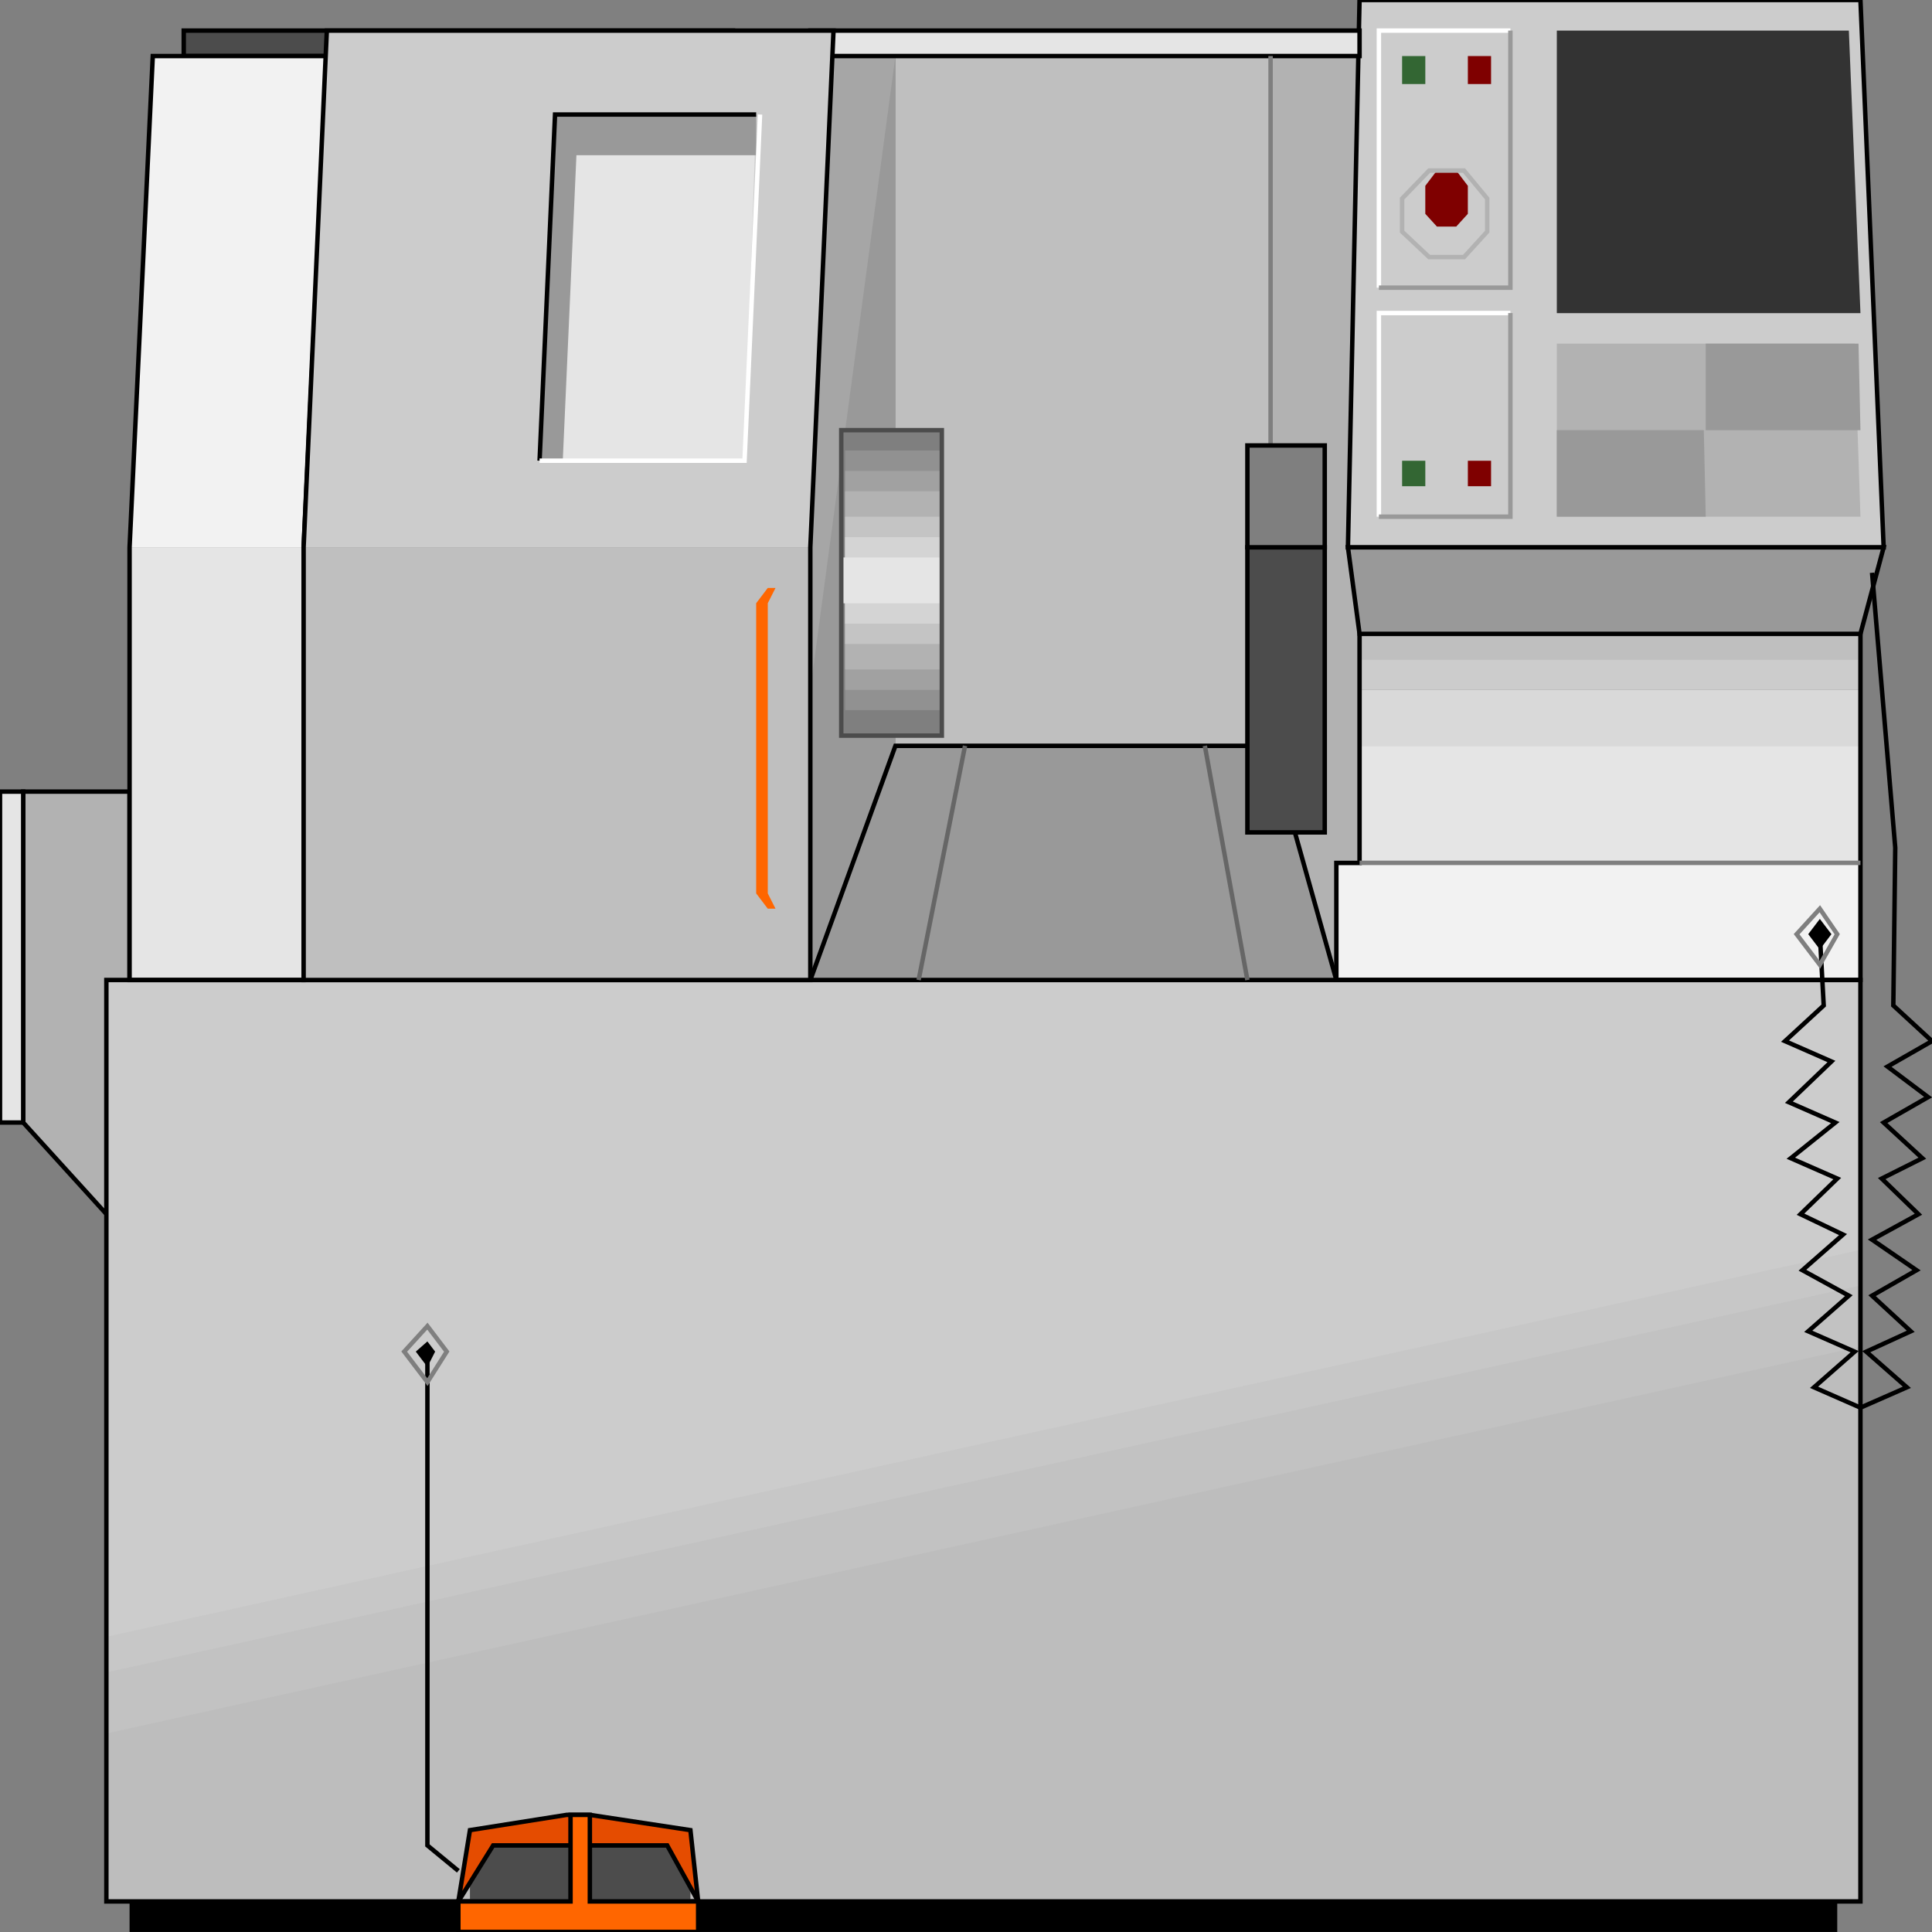 <svg width="150" height="150" viewBox="0 0 150 150" fill="none" xmlns="http://www.w3.org/2000/svg">
<rect x="0" y="0" width="150" height="150" fill="#808080" stroke="none"/>
<g clip-path="url(#clip0_2109_197707)">
<path d="M14.265 4.351V2.375H56.907V4.351H14.265Z" fill="#4C4C4C" stroke="black" stroke-width="0.345"/>
<path d="M10.06 96.243L1.802 87.153V61.461H10.06V96.243Z" fill="#B2B2B2" stroke="black" stroke-width="0.345"/>
<path d="M69.519 57.909V4.352H98.649V57.909H69.519Z" fill="#BFBFBF"/>
<path d="M103.754 76.091L98.648 57.909V4.352H105.555V76.091H103.754Z" fill="#B2B2B2"/>
<path d="M62.913 76.091L69.52 57.909V4.352H62.913V76.091Z" fill="#A6A6A6"/>
<path d="M8.258 76.086H144.444V147.627H8.258V76.086Z" fill="#CCCCCC"/>
<path d="M8.258 127.079L144.444 97.039V147.632H8.258V127.079Z" fill="#C7C7C7"/>
<path d="M8.258 129.844L144.444 99.805V147.631H8.258V129.844Z" fill="#C2C2C2"/>
<path d="M8.258 134.586L144.444 104.547V147.63H8.258V134.586Z" fill="#BDBDBD"/>
<path d="M10.06 76.089V42.492H23.574V76.089H10.06Z" fill="#E5E5E5"/>
<path d="M10.06 42.494L11.862 4.352H25.376L23.574 42.494H10.06Z" fill="#F2F2F2"/>
<path d="M10.06 76.091V42.494L11.862 4.352H25.376L23.574 42.494V76.091H10.06Z" stroke="black" stroke-width="0.345"/>
<path d="M103.754 76.083V66.992H144.445V76.083H103.754Z" fill="#F2F2F2"/>
<path d="M105.556 66.997V57.906H144.445V66.997H105.556Z" fill="#E5E5E5"/>
<path d="M105.556 53.555V57.903H144.445V53.555H105.556Z" fill="#D9D9D9"/>
<path d="M105.556 53.559V51.188H144.445V53.559H105.556Z" fill="#CCCCCC"/>
<path d="M105.556 51.187V49.211H144.445V51.187H105.556Z" fill="#BFBFBF"/>
<path d="M103.754 76.088V66.998H105.556V49.211H144.445V76.088H103.754Z" stroke="black" stroke-width="0.345"/>
<path d="M105.556 66.992H144.445" stroke="#7F7F7F" stroke-width="0.345"/>
<path d="M105.555 49.212L104.654 42.492H146.246L144.444 49.212H105.555Z" fill="#999999" stroke="black" stroke-width="0.345"/>
<path d="M105.555 0L104.654 42.49H146.246L144.444 0H105.555Z" fill="#CCCCCC" stroke="black" stroke-width="0.345"/>
<path d="M143.544 2.375L144.445 24.312H120.871V2.375H143.544Z" fill="#333333"/>
<path d="M113.964 4.352H115.766V6.525H113.964V4.352Z" fill="#7F0000"/>
<path d="M113.964 35.773H115.766V37.75H113.964V35.773Z" fill="#7F0000"/>
<path d="M108.859 4.352H110.661V6.525H108.859V4.352Z" fill="#336633"/>
<path d="M108.859 35.773H110.661V37.75H108.859V35.773Z" fill="#336633"/>
<path d="M107.057 40.115V24.305H117.267" stroke="white" stroke-width="0.345"/>
<path d="M107.057 22.335V2.375H117.267" stroke="white" stroke-width="0.345"/>
<path d="M107.057 40.115H117.267V24.305" stroke="#999999" stroke-width="0.345"/>
<path d="M107.057 22.335H117.267V2.375" stroke="#999999" stroke-width="0.345"/>
<path d="M143.994 26.68L144.445 40.118H120.871V26.68H143.994Z" fill="#B2B2B2"/>
<path d="M144.294 26.68L144.445 33.399H132.433V26.68H144.294Z" fill="#999999"/>
<path d="M132.283 33.398L132.433 40.118H120.871V33.398H132.283Z" fill="#999999"/>
<path d="M111.561 17.59L110.66 16.602V14.428L111.561 13.242H113.063L113.963 14.428V16.602L113.063 17.59H111.561Z" fill="#7F0000"/>
<path d="M110.961 19.962L108.859 17.985V15.416L110.961 13.242H113.664L115.466 15.416V17.985L113.664 19.962H110.961Z" stroke="#B2B2B2" stroke-width="0.345"/>
<path d="M10.06 149.997V147.625H142.643V149.997H10.06Z" fill="black"/>
<path d="M8.258 76.086H144.444V147.627H8.258V76.086Z" stroke="black" stroke-width="0.345"/>
<path d="M62.913 76.091L69.52 57.909V4.352L62.913 53.561V76.091Z" fill="#999999"/>
<path d="M62.913 4.351V2.375H105.556V4.351H62.913Z" fill="#E5E5E5" stroke="black" stroke-width="0.345"/>
<path d="M23.573 76.089V42.492H62.913V76.089H23.573Z" fill="#BFBFBF"/>
<path d="M23.573 42.494L25.375 2.375H64.714L62.913 42.494H23.573Z" fill="#CCCCCC"/>
<path d="M41.892 35.768L43.093 8.891H58.708L57.807 35.768H41.892Z" fill="#E5E5E5"/>
<path d="M42.793 12.053L43.093 8.891H58.709V12.053H42.793Z" fill="#999999"/>
<path d="M41.892 35.768L43.093 8.891H44.895L43.693 35.768H41.892Z" fill="#999999"/>
<path d="M41.892 35.768L43.093 8.891H58.708" stroke="black" stroke-width="0.345"/>
<path d="M59.009 8.891L57.807 35.768H41.892" stroke="white" stroke-width="0.345"/>
<path d="M23.573 76.09V42.494L25.375 2.375H64.714L62.913 42.494V76.09H23.573Z" stroke="black" stroke-width="0.345"/>
<path d="M36.486 147.629V143.281H53.603V147.629H36.486Z" fill="#4C4C4C"/>
<path d="M35.586 147.626L36.487 142.092L43.994 140.906H45.796L53.604 142.092L54.205 147.626L51.802 143.278H38.289L35.586 147.626Z" fill="#E54C00" stroke="black" stroke-width="0.345"/>
<path d="M35.586 149.997V147.626H44.295V140.906H45.796V147.626H54.205V149.997H35.586Z" fill="#FF6600" stroke="black" stroke-width="0.345"/>
<path d="M33.183 106.125L32.282 104.939L33.183 104.148L33.784 104.939L33.183 106.125Z" fill="black"/>
<path d="M141.292 73.715L140.391 72.529L141.292 71.344L142.192 72.529L141.292 73.715Z" fill="black"/>
<path d="M33.184 104.938V143.277L35.586 145.254" stroke="black" stroke-width="0.345"/>
<path d="M0 87.153H1.802V61.461H0V87.153Z" fill="#E5E5E5" stroke="black" stroke-width="0.345"/>
<path d="M60.211 70.55L59.61 69.364V46.834L60.211 45.648H59.61L58.709 46.834V69.364L59.61 70.55H60.211Z" fill="#FF6600"/>
<path d="M62.913 76.088L69.52 57.906H98.649L103.754 76.088H62.913Z" fill="#999999" stroke="black" stroke-width="0.345"/>
<path d="M71.321 76.088L74.925 57.906" stroke="#666666" stroke-width="0.345"/>
<path d="M96.847 76.088L93.544 57.906" stroke="#666666" stroke-width="0.345"/>
<path d="M98.648 57.909V4.352" stroke="#7F7F7F" stroke-width="0.345"/>
<path d="M65.315 57.114V33.398H73.123V57.114H65.315Z" fill="#7F7F7F"/>
<path d="M65.615 55.135V34.977H73.123V55.135H65.615Z" fill="#919191"/>
<path d="M65.615 53.559V36.562H73.123V53.559H65.615Z" fill="#A1A1A1"/>
<path d="M65.615 51.975V38.141H73.123V51.975H65.615Z" fill="#B2B2B2"/>
<path d="M65.615 49.999V40.117H73.123V49.999H65.615Z" fill="#C4C4C4"/>
<path d="M65.615 48.422V41.703H73.123V48.422H65.615Z" fill="#D4D4D4"/>
<path d="M65.315 46.839V43.281H73.123V46.839H65.315Z" fill="#E5E5E5"/>
<path d="M65.315 57.114V33.398H73.123V57.114H65.315Z" stroke="#4C4C4C" stroke-width="0.345"/>
<path d="M96.847 64.627V42.492H102.853V64.627H96.847Z" fill="#4C4C4C" stroke="black" stroke-width="0.345"/>
<path d="M96.847 34.586V42.491H102.853V34.586H96.847Z" fill="#7F7F7F" stroke="black" stroke-width="0.345"/>
<path d="M141.292 72.532L141.592 78.066L138.589 80.832L142.192 82.413L138.889 85.576L142.493 87.156L139.039 89.923L142.643 91.504L139.79 94.271L143.093 95.852L139.94 98.619L143.544 100.595L140.391 103.362L143.994 104.943L140.841 107.71L144.445 109.291L148.048 107.71L144.895 104.943L148.349 103.362L145.346 100.595L148.799 98.619L145.346 96.247L148.949 94.271L146.096 91.504L149.25 89.923L146.247 87.156L149.7 85.18L146.547 82.809L150 80.832L146.997 78.066L147.147 65.813L145.346 44.469" stroke="black" stroke-width="0.345"/>
<path d="M141.291 74.903L139.489 72.531L141.291 70.555L142.642 72.531L141.291 74.903Z" stroke="#7F7F7F" stroke-width="0.345"/>
<path d="M33.184 107.309L31.382 104.937L33.184 102.961L34.685 104.937L33.184 107.309Z" stroke="#7F7F7F" stroke-width="0.345"/>
</g>
<defs>
<clipPath id="clip0_2109_197707">
<rect width="150" height="150" fill="white"/>
</clipPath>
</defs>
</svg>
